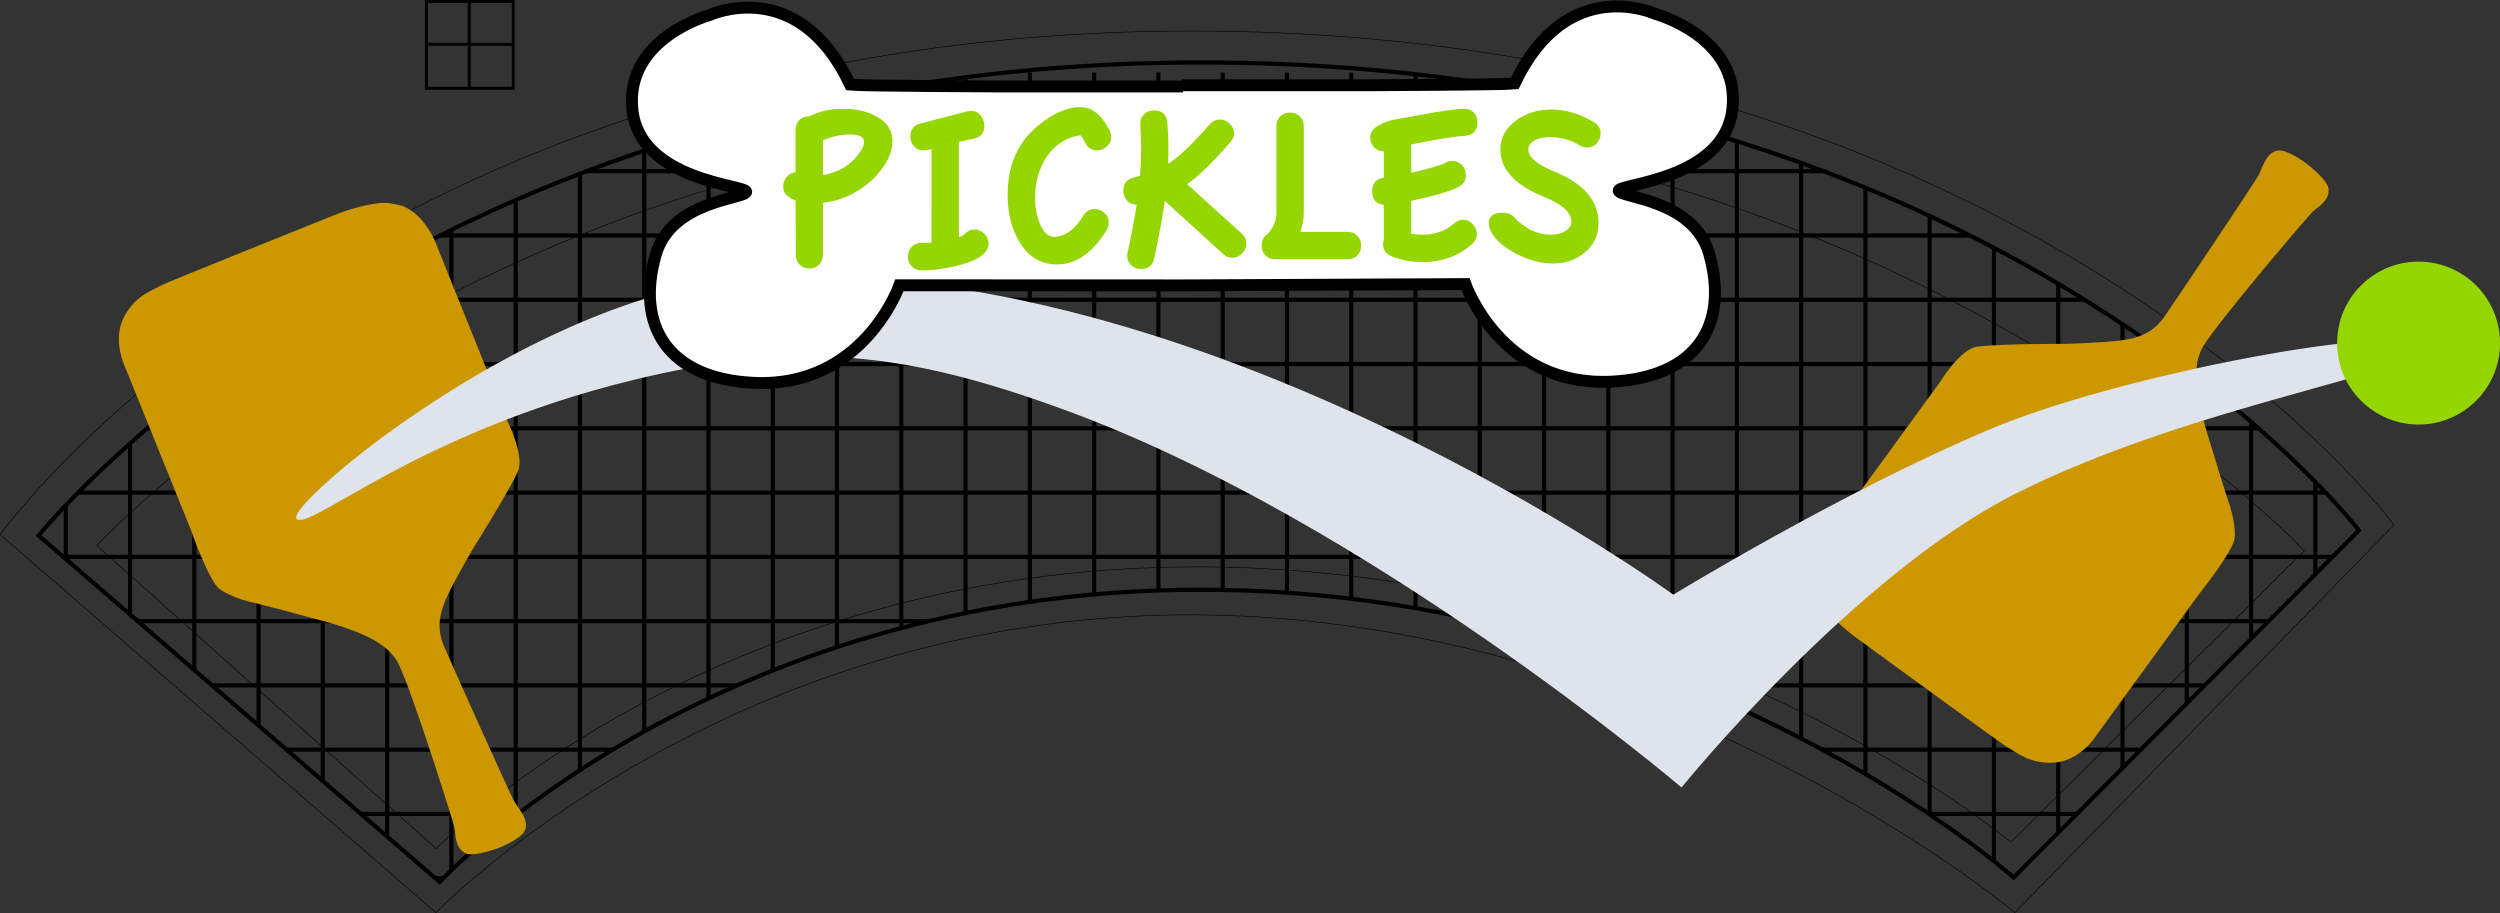 <?xml version="1.0" encoding="UTF-8" standalone="no"?>
<!-- Created with Inkscape (http://www.inkscape.org/) -->

<svg
   xmlns:dc="http://purl.org/dc/elements/1.1/"
   xmlns:cc="http://creativecommons.org/ns#"
   xmlns:rdf="http://www.w3.org/1999/02/22-rdf-syntax-ns#"
   xmlns:svg="http://www.w3.org/2000/svg"
   xmlns="http://www.w3.org/2000/svg"
   xmlns:sodipodi="http://sodipodi.sourceforge.net/DTD/sodipodi-0.dtd"
   xmlns:inkscape="http://www.inkscape.org/namespaces/inkscape"
   width="58.381in"
   height="21.322in"
   viewBox="0 0 1482.871 541.58"
   version="1.1"
   id="svg8"
   inkscape:version="0.92.4 (5da689c313, 2019-01-14)"
   sodipodi:docname="ungrouped.svg">
  <rect x="0" y="0" width="1482.871" height="541.58" fill="#333333" stroke="none"/>
  <defs
     id="defs2">
    <clipPath
       id="clipPath26"
       clipPathUnits="userSpaceOnUse">
      <path
         inkscape:connector-curvature="0"
         id="path24"
         d="M 141.96,669.6 815.76,87.599 c 0,0 455.785,490.999 1278,490.999 v 0 c 828,0 1366.8,-483.598 1366.8,-483.598 v 0 l 580.2,583.4 c 0,0 -602.76,783.2 -1938.511,786.118 v 0 c -2.341,0 -4.829,0.01 -7.164,0.01 v 0 C 777.356,1464.585 141.96,669.6 141.96,669.6" />
    </clipPath>
    <clipPath
       id="clipPath246"
       clipPathUnits="userSpaceOnUse">
      <path
         inkscape:connector-curvature="0"
         id="path244"
         d="M 0,0 H 4319.999 V 1656 H 0 Z" />
    </clipPath>
    <clipPath
       id="clipPath258"
       clipPathUnits="userSpaceOnUse">
      <path
         inkscape:connector-curvature="0"
         id="path256"
         d="M 0,1656 H 4320 V 0 H 0 Z" />
    </clipPath>
  </defs>
  <sodipodi:namedview
     id="base"
     pagecolor="#ffffff"
     bordercolor="#666666"
     borderopacity="1.0"
     inkscape:pageopacity="0.0"
     inkscape:pageshadow="2"
     inkscape:zoom="0.35"
     inkscape:cx="1610.8464"
     inkscape:cy="1145.4126"
     inkscape:document-units="in"
     inkscape:current-layer="layer1"
     showgrid="false"
     fit-margin-top="0"
     fit-margin-left="0"
     fit-margin-right="0"
     fit-margin-bottom="0"
     units="in"
     inkscape:window-width="1920"
     inkscape:window-height="986"
     inkscape:window-x="-11"
     inkscape:window-y="-11"
     inkscape:window-maximized="1" />
  <g
     inkscape:label="Layer 1"
     inkscape:groupmode="layer"
     id="layer1"
     transform="translate(320.37,-114.656)">
    <g
       clip-path="url(#clipPath26)"
       id="g22"
       transform="matrix(0.353,0,0,-0.353,-347.564,668.694)">
      <g
         transform="translate(-449.037,1389.82)"
         id="g28">
        <path
           inkscape:connector-curvature="0"
           id="path30"
           style="fill:none;stroke:#000000;stroke-width:7;stroke-linecap:butt;stroke-linejoin:miter;stroke-miterlimit:4;stroke-dasharray:none;stroke-opacity:1"
           d="M 0,0 H 5019.906" />
      </g>
      <g
         transform="translate(-449.037,1281.82)"
         id="g32">
        <path
           inkscape:connector-curvature="0"
           id="path34"
           style="fill:none;stroke:#000000;stroke-width:7;stroke-linecap:butt;stroke-linejoin:miter;stroke-miterlimit:4;stroke-dasharray:none;stroke-opacity:1"
           d="M 0,0 H 5019.906" />
      </g>
      <g
         transform="translate(-449.037,1173.82)"
         id="g36">
        <path
           inkscape:connector-curvature="0"
           id="path38"
           style="fill:none;stroke:#000000;stroke-width:7;stroke-linecap:butt;stroke-linejoin:miter;stroke-miterlimit:4;stroke-dasharray:none;stroke-opacity:1"
           d="M 0,0 H 5019.906" />
      </g>
      <g
         transform="translate(-449.037,1065.82)"
         id="g40">
        <path
           inkscape:connector-curvature="0"
           id="path42"
           style="fill:none;stroke:#000000;stroke-width:7;stroke-linecap:butt;stroke-linejoin:miter;stroke-miterlimit:4;stroke-dasharray:none;stroke-opacity:1"
           d="M 0,0 H 5019.906" />
      </g>
      <g
         transform="translate(-449.037,957.82)"
         id="g44">
        <path
           inkscape:connector-curvature="0"
           id="path46"
           style="fill:none;stroke:#000000;stroke-width:7;stroke-linecap:butt;stroke-linejoin:miter;stroke-miterlimit:4;stroke-dasharray:none;stroke-opacity:1"
           d="M 0,0 H 5019.906" />
      </g>
      <g
         transform="translate(-449.037,849.82)"
         id="g48">
        <path
           inkscape:connector-curvature="0"
           id="path50"
           style="fill:none;stroke:#000000;stroke-width:7;stroke-linecap:butt;stroke-linejoin:miter;stroke-miterlimit:4;stroke-dasharray:none;stroke-opacity:1"
           d="M 0,0 H 5019.906" />
      </g>
      <g
         transform="translate(-449.037,741.82)"
         id="g52">
        <path
           inkscape:connector-curvature="0"
           id="path54"
           style="fill:none;stroke:#000000;stroke-width:7;stroke-linecap:butt;stroke-linejoin:miter;stroke-miterlimit:4;stroke-dasharray:none;stroke-opacity:1"
           d="M 0,0 H 5019.906" />
      </g>
      <g
         transform="translate(-449.037,633.82)"
         id="g56">
        <path
           inkscape:connector-curvature="0"
           id="path58"
           style="fill:none;stroke:#000000;stroke-width:7;stroke-linecap:butt;stroke-linejoin:miter;stroke-miterlimit:4;stroke-dasharray:none;stroke-opacity:1"
           d="M 0,0 H 5019.906" />
      </g>
      <g
         transform="translate(-449.037,525.82)"
         id="g60">
        <path
           inkscape:connector-curvature="0"
           id="path62"
           style="fill:none;stroke:#000000;stroke-width:7;stroke-linecap:butt;stroke-linejoin:miter;stroke-miterlimit:4;stroke-dasharray:none;stroke-opacity:1"
           d="M 0,0 H 5019.906" />
      </g>
      <g
         transform="translate(-449.037,417.82)"
         id="g64">
        <path
           inkscape:connector-curvature="0"
           id="path66"
           style="fill:none;stroke:#000000;stroke-width:7;stroke-linecap:butt;stroke-linejoin:miter;stroke-miterlimit:4;stroke-dasharray:none;stroke-opacity:1"
           d="M 0,0 H 5019.906" />
      </g>
      <g
         transform="translate(-449.037,309.82)"
         id="g68">
        <path
           inkscape:connector-curvature="0"
           id="path70"
           style="fill:none;stroke:#000000;stroke-width:7;stroke-linecap:butt;stroke-linejoin:miter;stroke-miterlimit:4;stroke-dasharray:none;stroke-opacity:1"
           d="M 0,0 H 5019.906" />
      </g>
      <g
         transform="translate(-449.037,201.82)"
         id="g72">
        <path
           inkscape:connector-curvature="0"
           id="path74"
           style="fill:none;stroke:#000000;stroke-width:7;stroke-linecap:butt;stroke-linejoin:miter;stroke-miterlimit:4;stroke-dasharray:none;stroke-opacity:1"
           d="M 0,0 H 5019.906" />
      </g>
      <g
         transform="translate(-449.037,93.82)"
         id="g76">
        <path
           inkscape:connector-curvature="0"
           id="path78"
           style="fill:none;stroke:#000000;stroke-width:7;stroke-linecap:butt;stroke-linejoin:miter;stroke-miterlimit:4;stroke-dasharray:none;stroke-opacity:1"
           d="M 0,0 H 5019.906" />
      </g>
      <g
         transform="translate(79.522,1447.621)"
         id="g80">
        <path
           inkscape:connector-curvature="0"
           id="path82"
           style="fill:none;stroke:#000000;stroke-width:7;stroke-linecap:butt;stroke-linejoin:miter;stroke-miterlimit:4;stroke-dasharray:none;stroke-opacity:1"
           d="M 0,0 V -1932.5" />
      </g>
      <g
         transform="translate(187.522,1447.621)"
         id="g84">
        <path
           inkscape:connector-curvature="0"
           id="path86"
           style="fill:none;stroke:#000000;stroke-width:7;stroke-linecap:butt;stroke-linejoin:miter;stroke-miterlimit:4;stroke-dasharray:none;stroke-opacity:1"
           d="M 0,0 V -1932.5" />
      </g>
      <g
         transform="translate(295.522,1447.621)"
         id="g88">
        <path
           inkscape:connector-curvature="0"
           id="path90"
           style="fill:none;stroke:#000000;stroke-width:7;stroke-linecap:butt;stroke-linejoin:miter;stroke-miterlimit:4;stroke-dasharray:none;stroke-opacity:1"
           d="M 0,0 V -1932.5" />
      </g>
      <g
         transform="translate(403.522,1447.621)"
         id="g92">
        <path
           inkscape:connector-curvature="0"
           id="path94"
           style="fill:none;stroke:#000000;stroke-width:7;stroke-linecap:butt;stroke-linejoin:miter;stroke-miterlimit:4;stroke-dasharray:none;stroke-opacity:1"
           d="M 0,0 V -1932.5" />
      </g>
      <g
         transform="translate(511.522,1447.621)"
         id="g96">
        <path
           inkscape:connector-curvature="0"
           id="path98"
           style="fill:none;stroke:#000000;stroke-width:7;stroke-linecap:butt;stroke-linejoin:miter;stroke-miterlimit:4;stroke-dasharray:none;stroke-opacity:1"
           d="M 0,0 V -1932.5" />
      </g>
      <g
         transform="translate(619.522,1447.621)"
         id="g100">
        <path
           inkscape:connector-curvature="0"
           id="path102"
           style="fill:none;stroke:#000000;stroke-width:7;stroke-linecap:butt;stroke-linejoin:miter;stroke-miterlimit:4;stroke-dasharray:none;stroke-opacity:1"
           d="M 0,0 V -1932.5" />
      </g>
      <g
         transform="translate(727.522,1447.621)"
         id="g104">
        <path
           inkscape:connector-curvature="0"
           id="path106"
           style="fill:none;stroke:#000000;stroke-width:7;stroke-linecap:butt;stroke-linejoin:miter;stroke-miterlimit:4;stroke-dasharray:none;stroke-opacity:1"
           d="M 0,0 V -1932.5" />
      </g>
      <g
         transform="translate(835.522,1447.621)"
         id="g108">
        <path
           inkscape:connector-curvature="0"
           id="path110"
           style="fill:none;stroke:#000000;stroke-width:7;stroke-linecap:butt;stroke-linejoin:miter;stroke-miterlimit:4;stroke-dasharray:none;stroke-opacity:1"
           d="M 0,0 V -1932.5" />
      </g>
      <g
         transform="translate(943.522,1447.621)"
         id="g112">
        <path
           inkscape:connector-curvature="0"
           id="path114"
           style="fill:none;stroke:#000000;stroke-width:7;stroke-linecap:butt;stroke-linejoin:miter;stroke-miterlimit:4;stroke-dasharray:none;stroke-opacity:1"
           d="M 0,0 V -1932.5" />
      </g>
      <g
         transform="translate(1051.522,1447.621)"
         id="g116">
        <path
           inkscape:connector-curvature="0"
           id="path118"
           style="fill:none;stroke:#000000;stroke-width:7;stroke-linecap:butt;stroke-linejoin:miter;stroke-miterlimit:4;stroke-dasharray:none;stroke-opacity:1"
           d="M 0,0 V -1932.5" />
      </g>
      <g
         transform="translate(1159.522,1447.621)"
         id="g120">
        <path
           inkscape:connector-curvature="0"
           id="path122"
           style="fill:none;stroke:#000000;stroke-width:7;stroke-linecap:butt;stroke-linejoin:miter;stroke-miterlimit:4;stroke-dasharray:none;stroke-opacity:1"
           d="M 0,0 V -1932.5" />
      </g>
      <g
         transform="translate(1267.522,1447.621)"
         id="g124">
        <path
           inkscape:connector-curvature="0"
           id="path126"
           style="fill:none;stroke:#000000;stroke-width:7;stroke-linecap:butt;stroke-linejoin:miter;stroke-miterlimit:4;stroke-dasharray:none;stroke-opacity:1"
           d="M 0,0 V -1932.5" />
      </g>
      <g
         transform="translate(1375.522,1447.621)"
         id="g128">
        <path
           inkscape:connector-curvature="0"
           id="path130"
           style="fill:none;stroke:#000000;stroke-width:7;stroke-linecap:butt;stroke-linejoin:miter;stroke-miterlimit:4;stroke-dasharray:none;stroke-opacity:1"
           d="M 0,0 V -1932.5" />
      </g>
      <g
         transform="translate(1483.522,1447.621)"
         id="g132">
        <path
           inkscape:connector-curvature="0"
           id="path134"
           style="fill:none;stroke:#000000;stroke-width:7;stroke-linecap:butt;stroke-linejoin:miter;stroke-miterlimit:4;stroke-dasharray:none;stroke-opacity:1"
           d="M 0,0 V -1932.5" />
      </g>
      <g
         transform="translate(1591.522,1447.621)"
         id="g136">
        <path
           inkscape:connector-curvature="0"
           id="path138"
           style="fill:none;stroke:#000000;stroke-width:7;stroke-linecap:butt;stroke-linejoin:miter;stroke-miterlimit:4;stroke-dasharray:none;stroke-opacity:1"
           d="M 0,0 V -1932.5" />
      </g>
      <g
         transform="translate(1699.522,1447.621)"
         id="g140">
        <path
           inkscape:connector-curvature="0"
           id="path142"
           style="fill:none;stroke:#000000;stroke-width:7;stroke-linecap:butt;stroke-linejoin:miter;stroke-miterlimit:4;stroke-dasharray:none;stroke-opacity:1"
           d="M 0,0 V -1932.5" />
      </g>
      <g
         transform="translate(1807.522,1447.621)"
         id="g144">
        <path
           inkscape:connector-curvature="0"
           id="path146"
           style="fill:none;stroke:#000000;stroke-width:7;stroke-linecap:butt;stroke-linejoin:miter;stroke-miterlimit:4;stroke-dasharray:none;stroke-opacity:1"
           d="M 0,0 V -1932.5" />
      </g>
      <g
         transform="translate(1915.522,1447.621)"
         id="g148">
        <path
           inkscape:connector-curvature="0"
           id="path150"
           style="fill:none;stroke:#000000;stroke-width:7;stroke-linecap:butt;stroke-linejoin:miter;stroke-miterlimit:4;stroke-dasharray:none;stroke-opacity:1"
           d="M 0,0 V -1932.5" />
      </g>
      <g
         transform="translate(2023.522,1447.621)"
         id="g152">
        <path
           inkscape:connector-curvature="0"
           id="path154"
           style="fill:none;stroke:#000000;stroke-width:7;stroke-linecap:butt;stroke-linejoin:miter;stroke-miterlimit:4;stroke-dasharray:none;stroke-opacity:1"
           d="M 0,0 V -1932.5" />
      </g>
      <g
         transform="translate(2131.522,1447.621)"
         id="g156">
        <path
           inkscape:connector-curvature="0"
           id="path158"
           style="fill:none;stroke:#000000;stroke-width:7;stroke-linecap:butt;stroke-linejoin:miter;stroke-miterlimit:4;stroke-dasharray:none;stroke-opacity:1"
           d="M 0,0 V -1932.5" />
      </g>
      <g
         transform="translate(2239.521,1447.621)"
         id="g160">
        <path
           inkscape:connector-curvature="0"
           id="path162"
           style="fill:none;stroke:#000000;stroke-width:7;stroke-linecap:butt;stroke-linejoin:miter;stroke-miterlimit:4;stroke-dasharray:none;stroke-opacity:1"
           d="M 0,0 V -1932.5" />
      </g>
      <g
         transform="translate(2347.521,1447.621)"
         id="g164">
        <path
           inkscape:connector-curvature="0"
           id="path166"
           style="fill:none;stroke:#000000;stroke-width:7;stroke-linecap:butt;stroke-linejoin:miter;stroke-miterlimit:4;stroke-dasharray:none;stroke-opacity:1"
           d="M 0,0 V -1932.5" />
      </g>
      <g
         transform="translate(2455.521,1447.621)"
         id="g168">
        <path
           inkscape:connector-curvature="0"
           id="path170"
           style="fill:none;stroke:#000000;stroke-width:7;stroke-linecap:butt;stroke-linejoin:miter;stroke-miterlimit:4;stroke-dasharray:none;stroke-opacity:1"
           d="M 0,0 V -1932.5" />
      </g>
      <g
         transform="translate(2563.521,1447.621)"
         id="g172">
        <path
           inkscape:connector-curvature="0"
           id="path174"
           style="fill:none;stroke:#000000;stroke-width:7;stroke-linecap:butt;stroke-linejoin:miter;stroke-miterlimit:4;stroke-dasharray:none;stroke-opacity:1"
           d="M 0,0 V -1932.5" />
      </g>
      <g
         transform="translate(2671.521,1447.621)"
         id="g176">
        <path
           inkscape:connector-curvature="0"
           id="path178"
           style="fill:none;stroke:#000000;stroke-width:7;stroke-linecap:butt;stroke-linejoin:miter;stroke-miterlimit:4;stroke-dasharray:none;stroke-opacity:1"
           d="M 0,0 V -1932.5" />
      </g>
      <g
         transform="translate(2779.521,1447.621)"
         id="g180">
        <path
           inkscape:connector-curvature="0"
           id="path182"
           style="fill:none;stroke:#000000;stroke-width:7;stroke-linecap:butt;stroke-linejoin:miter;stroke-miterlimit:4;stroke-dasharray:none;stroke-opacity:1"
           d="M 0,0 V -1932.5" />
      </g>
      <g
         transform="translate(2887.521,1447.621)"
         id="g184">
        <path
           inkscape:connector-curvature="0"
           id="path186"
           style="fill:none;stroke:#000000;stroke-width:7;stroke-linecap:butt;stroke-linejoin:miter;stroke-miterlimit:4;stroke-dasharray:none;stroke-opacity:1"
           d="M 0,0 V -1932.5" />
      </g>
      <g
         transform="translate(2995.521,1447.621)"
         id="g188">
        <path
           inkscape:connector-curvature="0"
           id="path190"
           style="fill:none;stroke:#000000;stroke-width:7;stroke-linecap:butt;stroke-linejoin:miter;stroke-miterlimit:4;stroke-dasharray:none;stroke-opacity:1"
           d="M 0,0 V -1932.5" />
      </g>
      <g
         transform="translate(3103.521,1447.621)"
         id="g192">
        <path
           inkscape:connector-curvature="0"
           id="path194"
           style="fill:none;stroke:#000000;stroke-width:7;stroke-linecap:butt;stroke-linejoin:miter;stroke-miterlimit:4;stroke-dasharray:none;stroke-opacity:1"
           d="M 0,0 V -1932.5" />
      </g>
      <g
         transform="translate(3211.521,1447.621)"
         id="g196">
        <path
           inkscape:connector-curvature="0"
           id="path198"
           style="fill:none;stroke:#000000;stroke-width:7;stroke-linecap:butt;stroke-linejoin:miter;stroke-miterlimit:4;stroke-dasharray:none;stroke-opacity:1"
           d="M 0,0 V -1932.5" />
      </g>
      <g
         transform="translate(3319.521,1447.621)"
         id="g200">
        <path
           inkscape:connector-curvature="0"
           id="path202"
           style="fill:none;stroke:#000000;stroke-width:7;stroke-linecap:butt;stroke-linejoin:miter;stroke-miterlimit:4;stroke-dasharray:none;stroke-opacity:1"
           d="M 0,0 V -1932.5" />
      </g>
      <g
         transform="translate(3427.521,1447.621)"
         id="g204">
        <path
           inkscape:connector-curvature="0"
           id="path206"
           style="fill:none;stroke:#000000;stroke-width:7;stroke-linecap:butt;stroke-linejoin:miter;stroke-miterlimit:4;stroke-dasharray:none;stroke-opacity:1"
           d="M 0,0 V -1932.5" />
      </g>
      <g
         transform="translate(3535.521,1447.621)"
         id="g208">
        <path
           inkscape:connector-curvature="0"
           id="path210"
           style="fill:none;stroke:#000000;stroke-width:7;stroke-linecap:butt;stroke-linejoin:miter;stroke-miterlimit:4;stroke-dasharray:none;stroke-opacity:1"
           d="M 0,0 V -1932.5" />
      </g>
      <g
         transform="translate(3643.521,1447.621)"
         id="g212">
        <path
           inkscape:connector-curvature="0"
           id="path214"
           style="fill:none;stroke:#000000;stroke-width:7;stroke-linecap:butt;stroke-linejoin:miter;stroke-miterlimit:4;stroke-dasharray:none;stroke-opacity:1"
           d="M 0,0 V -1932.5" />
      </g>
      <g
         transform="translate(3751.521,1447.621)"
         id="g216">
        <path
           inkscape:connector-curvature="0"
           id="path218"
           style="fill:none;stroke:#000000;stroke-width:7;stroke-linecap:butt;stroke-linejoin:miter;stroke-miterlimit:4;stroke-dasharray:none;stroke-opacity:1"
           d="M 0,0 V -1932.5" />
      </g>
      <g
         transform="translate(3859.521,1447.621)"
         id="g220">
        <path
           inkscape:connector-curvature="0"
           id="path222"
           style="fill:none;stroke:#000000;stroke-width:7;stroke-linecap:butt;stroke-linejoin:miter;stroke-miterlimit:4;stroke-dasharray:none;stroke-opacity:1"
           d="M 0,0 V -1932.5" />
      </g>
      <g
         transform="translate(3967.521,1447.621)"
         id="g224">
        <path
           inkscape:connector-curvature="0"
           id="path226"
           style="fill:none;stroke:#000000;stroke-width:7;stroke-linecap:butt;stroke-linejoin:miter;stroke-miterlimit:4;stroke-dasharray:none;stroke-opacity:1"
           d="M 0,0 V -1932.5" />
      </g>
      <g
         transform="translate(4075.521,1447.621)"
         id="g228">
        <path
           inkscape:connector-curvature="0"
           id="path230"
           style="fill:none;stroke:#000000;stroke-width:7;stroke-linecap:butt;stroke-linejoin:miter;stroke-miterlimit:4;stroke-dasharray:none;stroke-opacity:1"
           d="M 0,0 V -1932.5" />
      </g>
      <g
         transform="translate(4183.521,1447.621)"
         id="g232">
        <path
           inkscape:connector-curvature="0"
           id="path234"
           style="fill:none;stroke:#000000;stroke-width:7;stroke-linecap:butt;stroke-linejoin:miter;stroke-miterlimit:4;stroke-dasharray:none;stroke-opacity:1"
           d="M 0,0 V -1932.5" />
      </g>
      <g
         transform="translate(4291.521,1447.621)"
         id="g236">
        <path
           inkscape:connector-curvature="0"
           id="path238"
           style="fill:none;stroke:#000000;stroke-width:7;stroke-linecap:butt;stroke-linejoin:miter;stroke-miterlimit:4;stroke-dasharray:none;stroke-opacity:1"
           d="M 0,0 V -1932.5" />
      </g>
    </g>
    <g
       clip-path="url(#clipPath246)"
       id="g242"
       transform="matrix(0.353,0,0,-0.353,-347.564,668.694)">
      <g
         transform="translate(815.76,87.6)"
         id="g248">
        <path
           inkscape:connector-curvature="0"
           id="path250"
           style="fill:none;stroke:#000000;stroke-width:7;stroke-linecap:butt;stroke-linejoin:miter;stroke-miterlimit:4;stroke-dasharray:none;stroke-opacity:1"
           d="M 0,0 C 0,0 455.786,491 1278,491 2106,491 2644.801,7.4 2644.801,7.4 L 3225,590.801 c 0,0 -602.76,783.199 -1938.511,786.117 C -36,1379.808 -673.8,582 -673.8,582 Z" />
      </g>
    </g>
    <g
       id="g260"
       transform="matrix(0.353,0,0,-0.353,-262.982,438.189)">
      <path
         d="M 0,0 C 0,0 664.56,720 1845,720 3025.439,720 3709.439,-9 3709.439,-9 L 3216.24,-498.601 c 0,0 -553.679,464.401 -1371.24,462.601 C 1027.44,-37.801 570.24,-509.4 570.24,-509.4 Z"
         style="fill:none;stroke:#000000;stroke-width:1;stroke-linecap:butt;stroke-linejoin:miter;stroke-miterlimit:4;stroke-dasharray:none;stroke-opacity:1"
         id="path262"
         inkscape:connector-curvature="0" />
    </g>
    <g
       id="g264"
       transform="matrix(0.353,0,0,-0.353,-61.814,655.994)">
      <path
         d="M 0,0 C 0,0 486.72,504 1274.76,500.4 2062.8,496.8 2653.2,0 2653.2,0 l 637.2,651.6 c 0,0 -620.64,828 -2015.64,829.8 -1395,1.8 -2007,-846 -2007,-846 z"
         style="fill:none;stroke:#000000;stroke-width:1;stroke-linecap:butt;stroke-linejoin:miter;stroke-miterlimit:4;stroke-dasharray:none;stroke-opacity:1"
         id="path266"
         inkscape:connector-curvature="0" />
    </g>
    <g
       id="g268"
       transform="matrix(0.353,0,0,-0.353,754.936,461.494)">
      <path
         d="m 0,0 c -7.369,42.418 26.399,83.682 26.399,83.682 l 186.504,255.953 c 0,0 34.98,57.38 63.599,60.589 44.57,4.997 145.678,4.516 145.678,4.516 0,0 61.615,1.512 94.963,5.763 27.291,3.478 52.824,11.459 71.868,37.671 12.175,16.756 151.669,225.364 159.538,239.186 6.453,11.331 12.369,39.072 32.483,42.258 15.774,2.498 47.122,-20.887 47.122,-20.887 0,0 38.551,-28.744 38.559,-44.924 0.01,-19.586 -16.291,-27.323 -27.086,-37.279 -7.483,-6.904 -159.353,-185.033 -183.789,-226.017 -13.598,-22.806 -14.161,-52.464 -7.899,-86.818 7.856,-43.086 24.923,-90.64 29.272,-106.704 3.349,-12.369 20.889,-66.794 20.889,-66.794 0,0 12.838,-33.631 10.721,-61.189 C 707.139,57.09 649.473,-14.93 649.473,-14.93 L 477.651,-251.421 c 0,0 -26.975,-44.479 -71.864,-47.465 -41.668,-2.771 -63.346,17.545 -78.818,25.677 C 319.813,-269.448 76.006,-91.325 67.852,-85.4 59.696,-79.475 25.274,-50.906 12.258,-29.941 4.822,-17.964 0,0 0,0"
         style="fill:#cd9700;fill-opacity:1;fill-rule:nonzero;stroke:none"
         id="path270"
         inkscape:connector-curvature="0" />
    </g>
    <g
       id="g272"
       transform="matrix(0.353,0,0,-0.353,-81.352,236.919)">
      <path
         d="m 0,0 c 39.877,-16.23 56.977,-66.733 56.977,-66.733 l 118.228,-293.799 c 0,0 30.125,-60.071 17.68,-86.042 -19.38,-40.447 -73.367,-125.934 -73.367,-125.934 0,0 -31.37,-53.054 -45.436,-83.588 -11.512,-24.987 -18.275,-50.869 -6.137,-80.91 7.758,-19.203 110.748,-248.047 118.298,-262.047 6.19,-11.476 26.581,-31.193 18.624,-49.939 -6.24,-14.7 -42.685,-28.893 -42.685,-28.893 0,0 -44.804,-17.461 -58.53,-8.894 -16.615,10.371 -14.538,28.294 -17.262,42.724 -1.889,10.006 -72.472,233.192 -94.279,275.634 -12.134,23.616 -36.987,39.812 -69.44,52.705 -40.701,16.17 -90.074,26.896 -106.001,31.721 -12.264,3.715 -67.714,17.681 -67.714,17.681 0,0 -35.324,6.933 -57.573,23.332 -17.694,13.041 -48.212,100.109 -48.212,100.109 l -109.505,271.034 c 0,0 -23.425,46.447 -2.17,86.097 19.73,36.805 48.446,44.422 63.542,53.235 6.982,4.075 287.237,116.444 296.583,120.22 9.346,3.777 51.814,17.829 76.491,17.757 C -17.79,5.43 0,0 0,0"
         style="fill:#cd9700;fill-opacity:1;fill-rule:nonzero;stroke:none"
         id="path274"
         inkscape:connector-curvature="0" />
    </g>
    <g
       id="g276"
       transform="matrix(0.353,0,0,-0.353,54.074,340.322)">
      <path
         d="m 0,0 c 284.355,69.847 465.326,46.983 730.705,-50.395 510.114,-187.182 1034.016,-633.54 1034.016,-633.54 0,0 289.875,358 563.475,494.8 303.234,151.617 683.387,201.604 669.6,244.8 -13.786,43.196 -489.6,-43.2 -712.8,-136.8 -247.861,-103.942 -534.062,-278.831 -534.062,-278.831 0,0 -791.394,577.248 -1544.131,532.75 C -158.549,151.186 -584.104,-210.817 -562.504,-232.417 -540.904,-254.017 -362.339,-89.002 0,0"
         style="fill:#dfe3eb;fill-opacity:1;fill-rule:nonzero;stroke:none"
         id="path278"
         inkscape:connector-curvature="0" />
    </g>
    <g
       id="g280"
       transform="matrix(0.353,0,0,-0.353,1114.206,366.476)">
      <path
         d="M 0,0 C 75.608,0 136.9,61.292 136.9,136.9 136.9,212.508 75.608,273.8 0,273.8 -75.607,273.8 -136.899,212.508 -136.899,136.9 -136.899,61.292 -75.607,0 0,0"
         style="fill:#95d500;fill-opacity:1;fill-rule:nonzero;stroke:none"
         id="path282"
         inkscape:connector-curvature="0" />
    </g>
    <g
       id="g284"
       transform="matrix(0.353,0,0,-0.353,381.311,165.941)">
      <path
         d="m 0,0 h -308.872 c 0,0 -234.743,0.971 -250.349,2.948 -87.784,185.723 -235.857,117.17 -235.857,117.17 0,0 -143.057,-38.695 -130.052,-159.399 13.005,-120.703 193.777,-126.173 191.176,-137.965 -2.601,-11.792 -126.01,-14.366 -152.021,-105.76 -33.807,-118.794 20.005,-207.952 164.19,-214.995 185.323,-9.052 245.332,163.922 245.332,163.922 l 476.284,-0.191 474.772,2.182 c 0,0 60.009,-172.974 245.332,-163.922 144.185,7.043 197.998,96.201 164.19,214.995 -26.01,91.394 -149.419,93.968 -152.021,105.76 -2.601,11.791 178.171,17.262 191.176,137.965 13.005,120.704 -130.051,159.399 -130.051,159.399 0,0 -148.073,68.553 -235.858,-117.17 C 541.765,2.962 307.022,1.991 307.022,1.991 H -1.85"
         style="fill:#ffffff;fill-opacity:1;fill-rule:nonzero;stroke:none"
         id="path286"
         inkscape:connector-curvature="0" />
    </g>
    <g
       id="g288"
       transform="matrix(0.353,0,0,-0.353,381.311,165.941)">
      <path
         d="m 0,0 h -308.872 c 0,0 -234.743,0.971 -250.349,2.948 -87.784,185.723 -235.857,117.17 -235.857,117.17 0,0 -143.057,-38.695 -130.052,-159.399 13.005,-120.703 193.777,-126.173 191.176,-137.965 -2.601,-11.792 -126.01,-14.366 -152.021,-105.76 -33.807,-118.794 20.005,-207.952 164.19,-214.995 185.323,-9.052 245.332,163.922 245.332,163.922 l 476.284,-0.191 474.772,2.182 c 0,0 60.009,-172.974 245.332,-163.922 144.185,7.043 197.998,96.201 164.19,214.995 -26.01,91.394 -149.419,93.968 -152.021,105.76 -2.601,11.791 178.171,17.262 191.176,137.965 13.005,120.704 -130.051,159.399 -130.051,159.399 0,0 -148.073,68.553 -235.858,-117.17 C 541.765,2.962 307.022,1.991 307.022,1.991 H -1.85"
         style="fill:none;stroke:#000000;stroke-width:20;stroke-linecap:butt;stroke-linejoin:miter;stroke-miterlimit:4;stroke-dasharray:none;stroke-opacity:1"
         id="path290"
         inkscape:connector-curvature="0" />
    </g>
    <g
       id="g292"
       transform="matrix(0.353,0,0,-0.353,198.678,183.27)">
      <path
         d="m 0,0 c -15.2,7.731 -33.2,11.6 -54,11.6 -20.8,0 -39.737,-4.269 -56.8,-12.8 -6.669,0.263 -12.138,-1.8 -16.4,-6.2 -4.269,-4.4 -6.401,-9.938 -6.401,-16.6 v -71.2 c -6.136,-0.537 -11.136,-3.138 -15,-7.8 -3.868,-4.669 -5.799,-10.069 -5.799,-16.2 0,-10.937 6.931,-18.537 20.799,-22.8 l 0.401,-91.6 c 0,-6.669 2.131,-12.2 6.4,-16.6 4.263,-4.4 9.731,-6.6 16.4,-6.6 6.663,0 12.13,2.2 16.4,6.6 4.263,4.4 6.399,9.931 6.399,16.6 v 87.2 c 20.532,2.131 40.132,8.931 58.801,20.4 15.463,9.331 28.53,21.062 39.199,35.2 12.532,16.263 18.801,32.263 18.801,48 C 29.2,-24.137 19.463,-9.869 0,0 m -25.601,-61.6 c -14.669,-21.338 -35.337,-34 -62,-38 v 58.4 c 15.201,6.4 30.532,9.6 46,9.6 15.464,0 23.201,-4.269 23.201,-12.8 0,-4.538 -2.4,-10.269 -7.201,-17.2 m 209,-136.8 c -4.936,4.8 -10.468,7.2 -16.599,7.2 -6.137,0 -11.6,-2.669 -16.401,-8 -1.337,-1.6 -4.536,-3.2 -9.599,-4.8 v 160 l 25.599,5.6 c 11.464,2.4 17.201,9.463 17.201,21.2 0,6.663 -2.069,12.531 -6.201,17.6 C 173.263,5.463 167.863,8 161.2,8 159.062,8 156.931,7.731 154.8,7.2 L 76.399,-13.2 C 64.931,-16.137 59.2,-23.338 59.2,-34.8 c 0,-6.4 2.063,-11.937 6.199,-16.6 4.132,-4.669 9.401,-7 15.801,-7 2.4,0 4.663,0.263 6.8,0.8 l 6.8,1.6 V -213.6 H 78.399 c -6.669,0 -12.199,-2.2 -16.599,-6.6 -4.401,-4.4 -6.6,-9.937 -6.6,-16.6 0,-6.662 2.199,-12.2 6.6,-16.6 4.4,-4.4 9.93,-6.6 16.599,-6.6 16.264,0 34,2.137 53.201,6.4 39.462,8.8 59.2,21.731 59.2,38.8 0,6.131 -2.469,11.6 -7.401,16.4 m 210.6,173.6 c -13.069,26.131 -29.469,39.2 -49.2,39.2 -22.401,0 -46.401,-10.669 -72,-32 -33.869,-28.269 -50.538,-67.469 -50,-117.6 0.262,-29.337 6.662,-54.669 19.2,-76 15.2,-25.869 36.399,-38.8 63.6,-38.8 32,0 59.862,19.331 83.6,58 2.4,4 3.6,8.131 3.6,12.4 0,6.4 -2.401,11.8 -7.2,16.2 -4.8,4.4 -10.4,6.6 -16.8,6.6 -8,0 -14.269,-3.737 -18.8,-11.2 -13.601,-22.137 -29.069,-34 -46.4,-35.6 -12,-1.069 -21.201,7.063 -27.6,24.4 -4.8,12.531 -7.2,26 -7.2,40.4 0,26.131 6.131,48.8 18.4,68 13.862,21.331 33.062,34 57.6,38 2.662,-2.669 5.462,-6.937 8.4,-12.8 4.262,-8.537 10.8,-12.8 19.6,-12.8 6.131,0 11.662,2.2 16.599,6.6 4.932,4.4 7.401,9.663 7.401,15.8 0,3.731 -0.938,7.463 -2.8,11.2 m 222,-173.2 -91.601,82.8 c 17.863,12.262 42,35.731 72.401,70.4 4.262,4.8 6.4,9.862 6.4,15.2 0,6.131 -2.47,11.531 -7.4,16.2 -4.939,4.663 -10.469,7 -16.6,7 -6.4,0 -12,-2.669 -16.801,-8 -30.137,-34.4 -53.468,-56.538 -70,-66.4 1.063,22.931 0.663,45.731 -1.199,68.4 -1.069,14.131 -8.538,21.2 -22.4,21.2 -7.469,0 -13.338,-2.4 -17.6,-7.2 -4.269,-4.8 -6.138,-10.8 -5.6,-18 2.13,-26.137 2,-54.4 -0.4,-84.8 -4.801,-1.337 -8.4,-2.269 -10.801,-2.8 -11.468,-2.938 -17.199,-10.137 -17.199,-21.6 0,-6.669 2.062,-12.337 6.199,-17 4.132,-4.669 9.532,-7 16.201,-7 -3.738,-24.269 -8.8,-50.937 -15.201,-80 -0.537,-2.4 -0.799,-4.269 -0.799,-5.6 0,-6.4 2.331,-11.731 7,-16 4.662,-4.262 10.2,-6.4 16.6,-6.4 12,0 19.331,6.138 22,18.4 8,36.8 13.862,68.8 17.6,96 l 98,-89.2 c 4.8,-4.269 10,-6.4 15.599,-6.4 6.132,0 11.601,2.463 16.401,7.4 4.8,4.931 7.2,10.463 7.2,16.6 0,6.4 -2.669,12 -8,16.8 m 194.395,-3.8 c -4.269,4.4 -9.738,6.6 -16.4,6.6 h -79.6 c 4,10.4 6,21.063 6,32 v 145.6 c 0,6.662 -2.201,12.131 -6.6,16.4 -4.4,4.263 -9.938,6.4 -16.601,6.4 -6.669,0 -12.136,-2.137 -16.399,-6.4 -4.27,-4.269 -6.4,-9.738 -6.4,-16.4 v -145.6 c 0,-13.069 -5.07,-25.069 -15.201,-36 -6.399,-4.269 -9.599,-10.669 -9.599,-19.2 0,-6.669 2.131,-12.137 6.4,-16.4 4.263,-4.269 9.731,-6.4 16.4,-6.4 h 121.6 c 6.662,0 12.131,2.131 16.4,6.4 4.262,4.263 6.4,9.731 6.4,16.4 0,6.662 -2.138,12.2 -6.4,16.6 M 1005.392,5.8 c -4.4,4.131 -10.201,6.063 -17.4,5.8 -13.6,-0.537 -37,-3.869 -70.2,-10 -33.2,-6.137 -49.938,-9.2 -50.2,-9.2 -23.738,-6.669 -35.6,-16.137 -35.6,-28.4 0,-6.669 2.131,-12.338 6.4,-17 4.261,-4.669 9.731,-7 16.4,-7 v -44.4 c -13.069,-1.6 -19.601,-9.2 -19.601,-22.8 0,-13.337 6.532,-20.937 19.601,-22.8 v -59.2 c -0.8,-2.137 -1.2,-4.4 -1.2,-6.8 0,-9.6 4.93,-16.4 14.8,-20.4 16.261,-6.4 33.462,-9.6 51.6,-9.6 32.53,0 60.262,10.131 83.199,30.4 5.331,4.8 8,10.4 8,16.8 0,6.131 -2.337,11.663 -7,16.6 -4.669,4.931 -10.068,7.4 -16.199,7.4 -5.339,0 -10.4,-2.137 -15.2,-6.4 -14.139,-12.538 -31.869,-18.8 -53.2,-18.8 -6.401,0 -12.669,0.531 -18.8,1.6 v 55.2 c 42.661,9.331 69.462,17.331 80.399,24 7.732,4.531 11.601,10.931 11.601,19.2 0,6.4 -2.2,12 -6.601,16.8 -4.399,4.8 -9.799,7.2 -16.199,7.2 -4.269,0 -8.269,-1.069 -12,-3.2 -6.138,-3.738 -25.2,-9.337 -57.2,-16.8 v 47.6 c 43.2,8.8 72.8,13.6 88.8,14.4 14.93,0.8 22.4,8.4 22.4,22.8 0,7.2 -2.2,12.862 -6.6,17 m 202.2,-16.6 c -23.738,14.131 -47.6,21.2 -71.6,21.2 -21.6,0 -40.67,-5.738 -57.2,-17.2 -18.669,-13.069 -28,-29.869 -28,-50.4 0,-33.069 24.399,-59.469 73.2,-79.2 30.662,-12.537 46,-26.269 46,-41.2 0,-7.469 -4.138,-13.337 -12.4,-17.6 -6.401,-3.2 -13.738,-4.8 -22,-4.8 -22.938,0 -43.869,10.131 -62.8,30.4 -4,4.263 -10.27,6.4 -18.8,6.4 -15.2,0 -22.801,-5.869 -22.801,-17.6 0,-4.269 1.331,-9.069 4,-14.4 5.601,-11.2 16.532,-21.737 32.801,-31.6 13.862,-8.269 28,-14.269 42.4,-18 9.331,-2.4 18.799,-3.6 28.4,-3.6 21.062,0 38.8,6 53.2,18 15.731,12.8 23.6,29.463 23.6,50 0,37.331 -24.669,66.131 -74,86.4 -29.338,12 -44,24.4 -44,37.2 0,7.2 4.662,12.8 14,16.8 6.93,2.662 14.662,4 23.2,4 17.062,0 33.6,-4.669 49.6,-14 4,-2.4 8,-3.6 12,-3.6 6.4,0 11.799,2.4 16.2,7.2 4.4,4.8 6.599,10.4 6.599,16.8 0,8 -3.869,14.262 -11.599,18.8"
         style="fill:#95d500;fill-opacity:1;fill-rule:nonzero;stroke:none"
         id="path294"
         inkscape:connector-curvature="0" />
    </g>
    <g
       id="g296"
       transform="matrix(0.353,0,0,-0.353,-42.059,115.538)">
      <path
         d="M 0,0 V -146"
         style="fill:none;stroke:#000000;stroke-width:5;stroke-linecap:butt;stroke-linejoin:miter;stroke-miterlimit:4;stroke-dasharray:none;stroke-opacity:1"
         id="path298"
         inkscape:connector-curvature="0" />
    </g>
    <path
       d="m -15.953,167.044 h -51.506 v -51.506 h 51.506 z"
       style="fill:none;stroke:#000000;stroke-width:1.764;stroke-linecap:butt;stroke-linejoin:miter;stroke-miterlimit:4;stroke-dasharray:none;stroke-opacity:1"
       id="path300"
       inkscape:connector-curvature="0" />
    <g
       id="g302"
       transform="matrix(0.353,0,0,-0.353,-68.164,140.938)">
      <path
         d="M 0,0 H 148"
         style="fill:none;stroke:#000000;stroke-width:5;stroke-linecap:butt;stroke-linejoin:miter;stroke-miterlimit:4;stroke-dasharray:none;stroke-opacity:1"
         id="path304"
         inkscape:connector-curvature="0" />
    </g>
  </g>
</svg>
